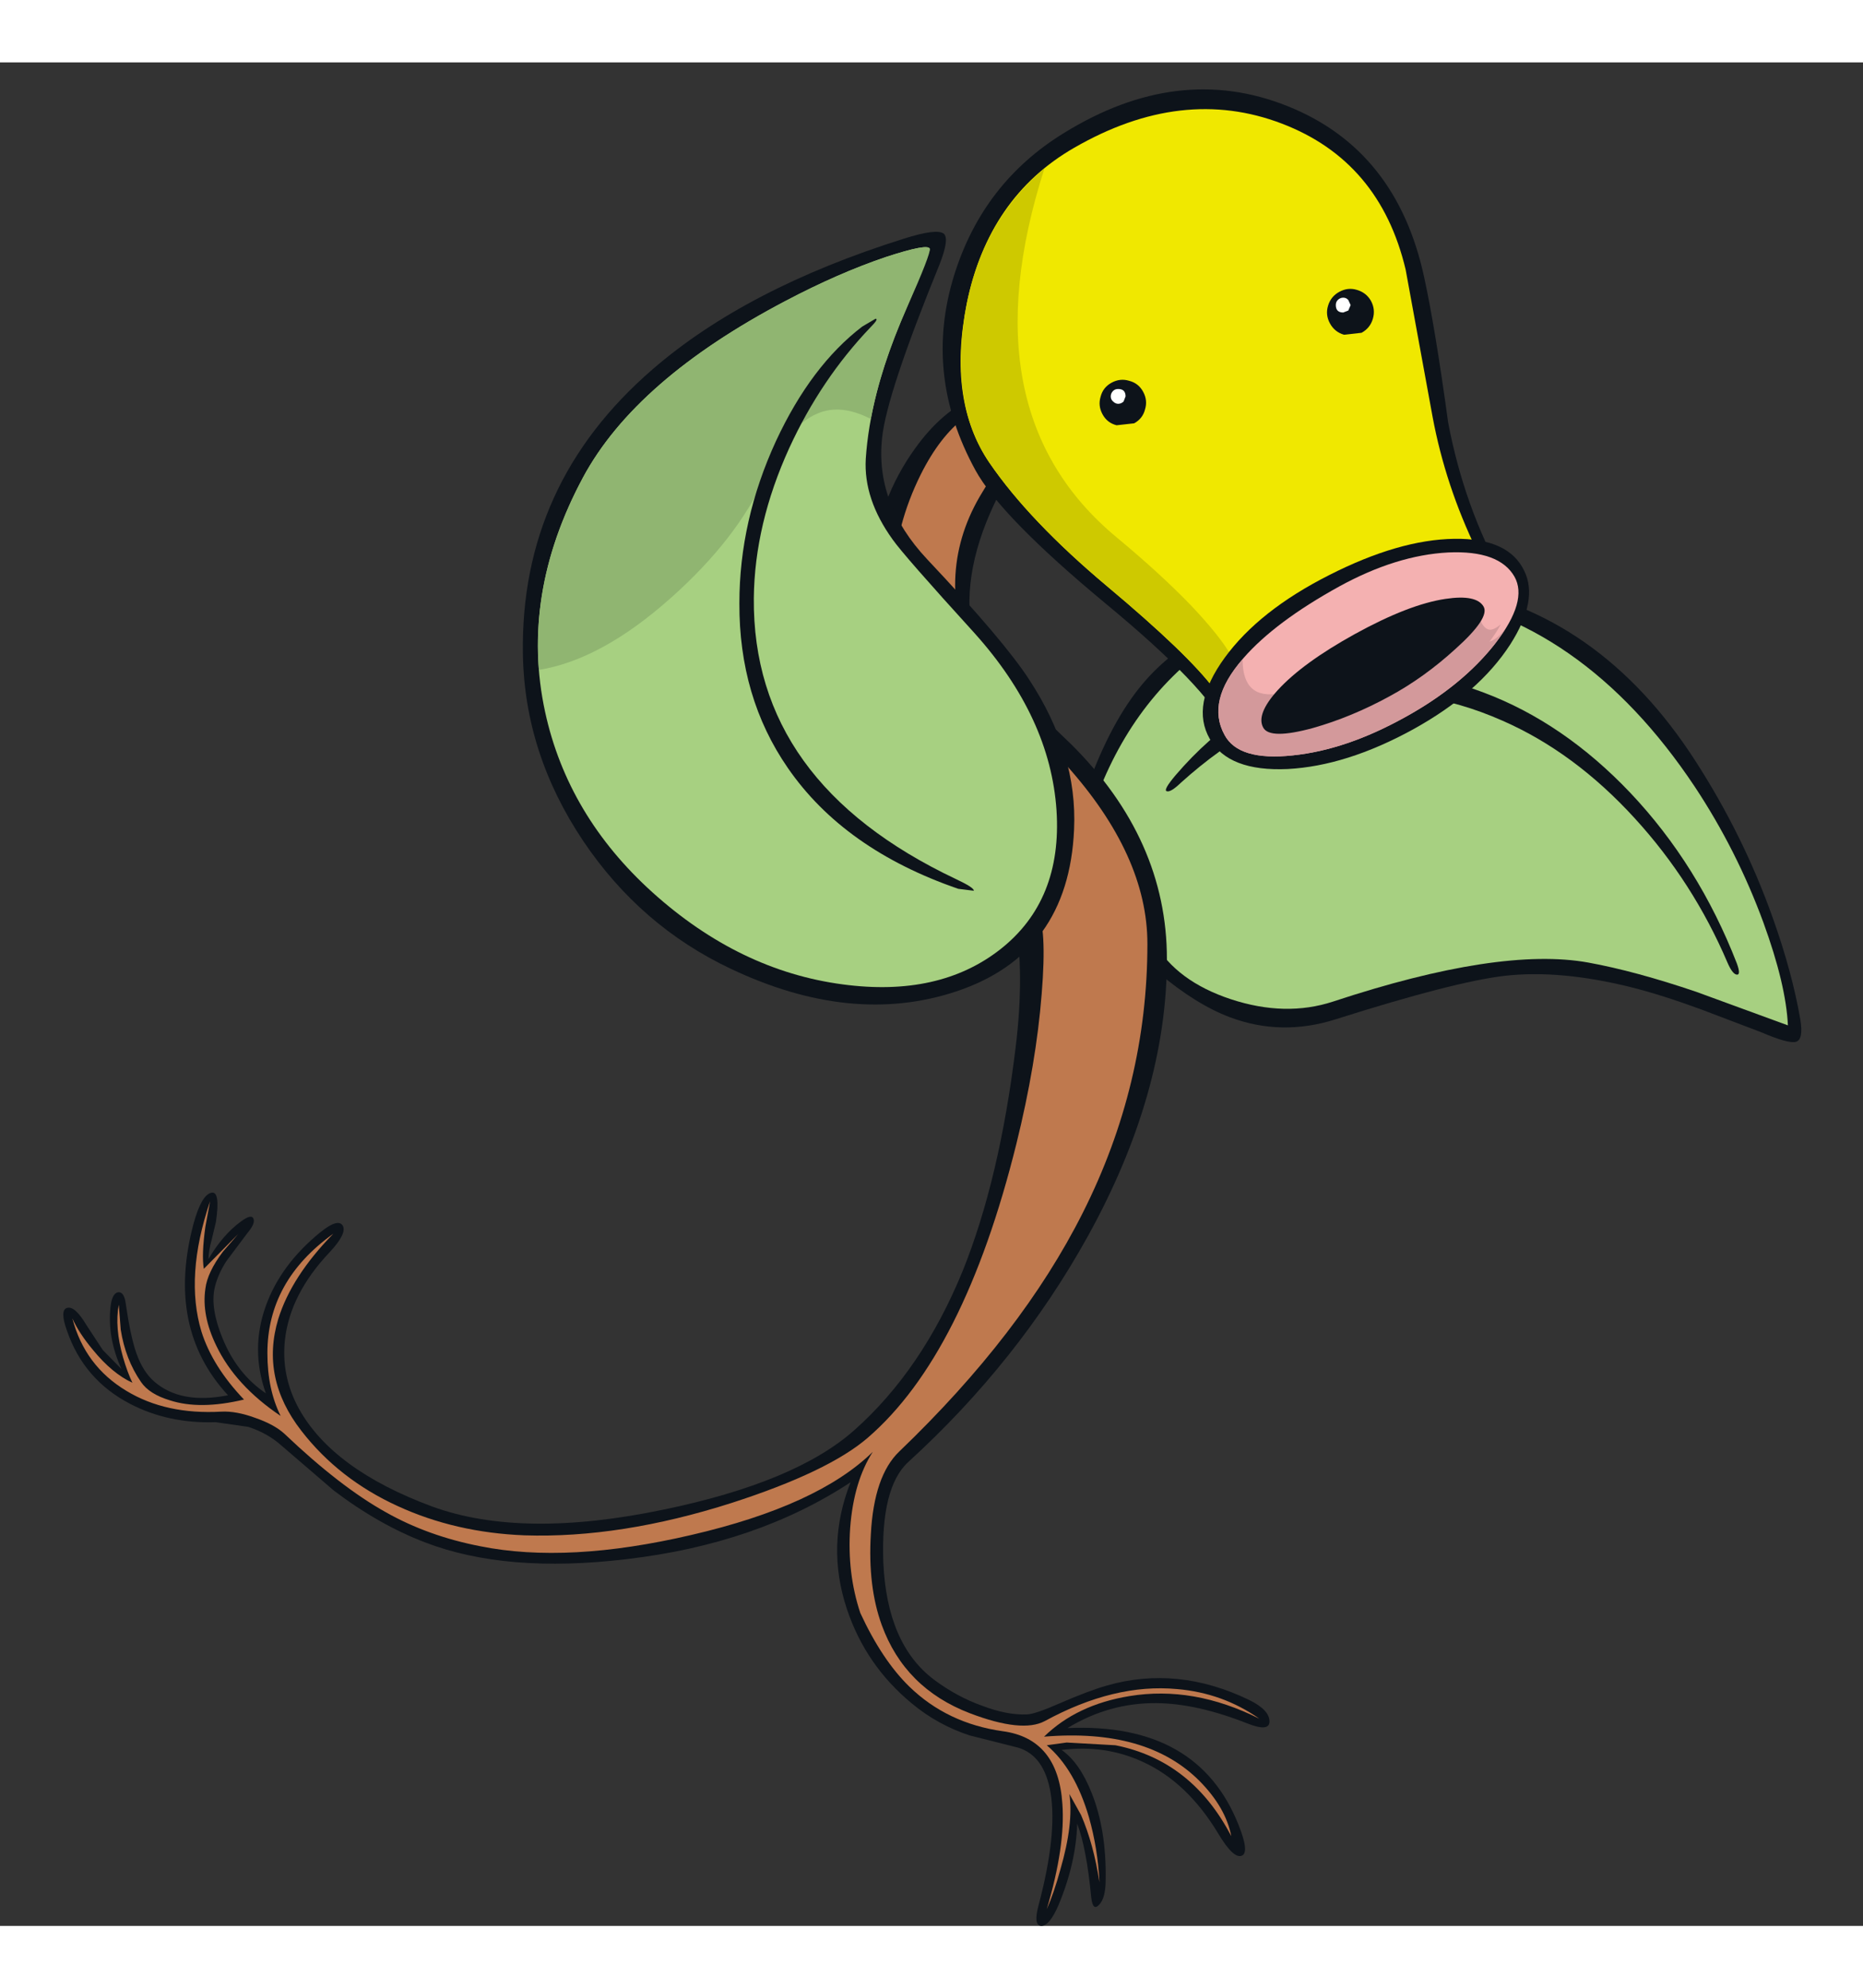 <svg:svg xmlns:svg="http://www.w3.org/2000/svg" height="239px" version="1.1" viewBox="-8.175 -3.6 238.8 238.8" width="224px"><svg:rect x="-8.175" y="-3.6" width="238.8" height="238.8" fill="#333333" stroke="none"/><svg:g><svg:path d="M177.25 63.55 Q196.8 66.8 209.1 85.85 215.3 95.45 219.05 106.0 221.55 113.0 222.6 119.1 223.0 121.6 222.05 121.9 221.1 122.2 217.5 120.65 L210.0 117.8 Q204.85 115.9 200.85 114.9 191.8 112.65 184.7 113.45 178.25 114.2 163.1 119.0 156.1 121.25 149.45 118.75 145.1 117.1 140.3 113.05 139.9 103.5 138.65 99.45 136.95 93.85 131.65 88.05 134.7 80.05 138.75 75.5 142.15 71.65 148.25 68.3 161.7 61.0 177.25 63.55" fill="#0d131a" /><svg:path d="M173.5 64.5 Q194.55 67.45 209.05 89.2 214.45 97.35 217.85 106.6 220.75 114.55 221.0 119.8 L209.25 115.5 Q201.45 112.85 195.4 111.75 184.05 109.7 162.7 116.75 156.6 118.75 149.6 116.45 142.65 114.15 139.8 109.2 139.5 106.8 136.4 98.8 133.45 91.3 132.6 90.0 137.85 76.5 149.3 69.5 160.5 62.7 173.5 64.5" fill="#a7d081" /><svg:path d="M201.4 93.3 Q193.65 84.8 184.4 80.75 162.65 71.15 143.2 88.7 141.9 89.95 141.4 89.8 140.85 89.7 142.55 87.7 150.75 78.15 161.45 75.55 171.45 73.15 182.0 77.15 192.25 81.0 200.8 90.0 209.55 99.25 214.45 111.85 215.0 113.35 214.45 113.3 213.9 113.25 213.25 111.75 208.85 101.45 201.4 93.3" fill="#0d131a" /><svg:path d="M123.15 39.3 Q124.9 41.0 124.1 43.65 L121.15 49.4 Q115.5 59.2 116.15 67.35 116.45 71.15 120.5 75.5 L129.1 83.75 Q141.4 95.95 141.4 111.3 141.4 128.5 131.25 146.85 122.35 162.9 108.25 175.75 104.7 179.0 105.05 188.6 105.5 199.1 111.55 203.65 114.5 205.85 117.75 207.0 120.9 208.2 123.45 208.1 124.55 208.05 127.6 206.7 131.4 205.05 133.7 204.4 142.75 201.8 151.95 206.25 154.5 207.5 154.55 208.95 154.6 210.4 151.7 209.25 145.25 206.7 140.05 206.65 134.0 206.6 128.65 209.85 145.4 209.1 150.6 222.3 152.0 225.8 151.0 226.2 149.95 226.65 148.0 223.4 144.0 216.75 138.25 214.15 133.45 211.95 127.9 212.65 130.2 214.25 131.75 218.15 133.65 222.9 133.55 229.25 133.55 231.65 132.7 232.5 131.9 233.35 131.7 231.55 131.1 225.25 129.9 222.1 129.75 227.15 127.5 232.55 126.35 235.2 125.3 235.2 124.25 235.15 124.95 232.55 127.35 223.5 126.5 218.2 125.7 213.35 122.3 212.35 L116.15 210.8 Q112.0 209.45 108.65 206.65 102.8 201.8 100.4 194.65 97.65 186.45 100.85 178.35 88.85 186.25 72.15 188.2 56.7 190.05 46.3 186.05 40.4 183.8 34.6 179.4 L27.85 173.6 Q26.1 172.05 23.65 171.25 L19.45 170.65 Q13.4 170.85 8.5 168.3 2.55 165.2 0.4 158.9 -0.55 156.25 0.45 156.0 1.45 155.75 2.9 158.2 L5.0 161.4 7.4 163.85 Q5.55 159.8 6.0 155.8 6.2 154.15 6.95 154.0 7.75 153.9 7.95 155.5 8.55 159.65 9.3 161.8 10.15 164.2 11.6 165.45 15.0 168.4 21.05 167.2 13.05 158.55 16.65 145.15 17.65 141.55 18.9 141.25 20.1 140.95 19.5 145.0 L18.95 147.3 Q18.55 148.75 18.55 149.75 20.35 146.65 22.75 144.9 24.05 143.95 24.3 144.55 24.6 145.15 23.55 146.4 L20.85 150.0 Q19.75 151.7 19.35 153.4 18.75 156.0 20.35 159.9 22.2 164.45 25.9 166.95 23.9 161.3 25.9 155.75 27.8 150.45 32.9 146.3 35.15 144.5 35.75 145.45 36.35 146.45 34.05 148.9 29.0 154.25 28.35 160.1 27.85 164.7 30.1 168.85 34.4 176.7 47.2 181.45 58.7 185.65 76.9 181.85 93.8 178.35 101.3 171.7 110.05 163.95 115.25 151.2 119.95 139.5 122.0 122.7 124.4 103.3 116.75 93.8 L110.35 87.1 Q106.8 83.35 105.65 79.4 99.7 58.95 109.1 45.9 112.6 41.0 117.0 39.15 L123.15 39.3" fill="#0d131a" /><svg:path d="M109.85 49.2 Q112.3 44.3 115.5 41.9 118.55 39.6 120.25 41.2 122.35 43.15 121.1 45.9 L117.4 52.05 Q111.45 62.3 116.75 74.45 117.2 75.5 120.95 79.0 L128.5 86.45 Q138.9 98.05 138.9 109.35 138.9 127.4 130.6 143.85 122.8 159.35 107.1 174.4 103.85 177.5 103.45 185.0 103.05 191.7 104.85 196.65 107.8 204.75 116.15 207.95 122.85 210.5 125.75 208.95 134.65 204.1 142.7 204.85 148.55 205.35 153.25 208.65 144.8 204.4 136.6 205.75 129.85 206.85 125.65 210.95 138.85 209.85 145.6 216.65 148.95 220.05 149.65 223.7 144.6 214.0 134.8 212.05 L128.55 211.7 126.0 212.05 Q129.6 215.1 131.4 221.25 132.55 225.3 132.75 229.6 132.0 224.7 130.4 221.0 L128.9 218.3 Q129.45 222.1 127.75 227.95 126.95 230.9 126.0 233.05 128.4 225.0 128.0 219.55 127.45 211.2 120.35 210.25 113.25 209.25 108.4 204.55 104.9 201.15 102.1 195.1 100.4 190.0 100.8 184.2 101.25 178.25 103.7 174.45 96.65 181.35 80.45 185.1 64.6 188.8 53.4 186.55 46.7 185.25 41.3 182.2 35.45 178.95 28.3 172.15 27.0 170.95 24.55 170.1 22.1 169.2 20.2 169.3 13.1 169.7 8.05 166.65 2.7 163.45 1.1 157.35 1.95 159.25 3.75 161.4 6.2 164.4 8.8 165.6 8.15 164.25 7.6 162.35 6.5 158.5 7.05 155.6 L7.3 158.8 Q7.9 162.6 9.9 165.5 10.95 167.05 13.6 167.85 17.45 169.1 23.1 167.75 19.05 163.5 17.65 159.05 15.5 151.95 18.75 142.35 L18.15 145.6 Q17.65 149.2 17.95 151.0 L22.35 146.55 20.4 148.8 Q18.4 151.45 18.15 153.55 17.65 156.95 19.55 160.85 22.0 165.95 27.8 169.85 26.1 166.45 26.1 161.8 26.1 152.55 34.55 146.5 29.2 151.95 27.5 157.4 25.2 165.0 30.45 171.75 35.25 177.95 42.8 181.4 50.2 184.8 59.05 185.15 71.35 185.55 85.6 181.0 98.0 177.0 103.05 172.65 115.4 162.0 122.1 135.0 124.65 124.7 125.35 115.75 126.05 107.2 124.75 104.9 L115.3 89.35 Q109.85 80.6 108.6 77.0 103.4 62.15 109.85 49.2" fill="#bf794e" /><svg:path d="M177.45 42.55 Q179.5 53.35 184.55 62.45 186.7 66.4 182.15 72.5 178.15 77.85 172.55 80.9 168.15 83.35 160.05 84.35 150.6 85.5 148.95 81.8 146.55 76.5 133.55 65.75 120.1 54.6 116.85 48.65 110.15 36.4 114.15 23.6 117.85 11.8 128.2 5.45 142.85 -3.6 156.85 2.0 170.9 7.6 174.4 24.05 175.8 30.5 177.45 42.55" fill="#0d131a" /><svg:path d="M172.0 22.95 L175.45 41.8 Q177.1 50.65 181.15 59.0 182.85 62.45 177.9 67.7 173.95 71.9 168.55 74.9 165.1 76.8 158.4 77.05 150.9 77.35 148.95 74.35 L147.5 76.75 Q144.15 72.25 133.7 63.5 123.75 55.15 118.65 47.7 113.25 39.75 115.75 27.3 118.55 13.65 129.5 7.35 143.35 -0.65 156.15 4.25 168.7 9.05 172.0 22.95" fill="#f0e800" /><svg:path d="M138.35 38.6 Q138.95 39.7 138.6 40.85 138.3 42.05 137.2 42.65 L134.95 42.9 Q133.75 42.6 133.15 41.5 132.55 40.4 132.9 39.25 133.2 38.05 134.3 37.45 135.4 36.85 136.55 37.2 137.75 37.5 138.35 38.6" fill="#0d131a" /><svg:path d="M167.55 26.95 Q168.15 28.05 167.8 29.25 167.45 30.45 166.35 31.05 L164.1 31.3 Q162.9 30.95 162.3 29.85 161.7 28.75 162.05 27.6 162.4 26.4 163.5 25.8 164.6 25.2 165.75 25.55 166.95 25.9 167.55 26.95" fill="#0d131a" /><svg:path d="M118.65 47.7 Q113.8 40.65 115.4 29.35 117.15 17.2 125.7 10.0 115.65 41.3 135.0 57.3 140.6 61.95 144.5 66.0 148.2 69.9 149.65 72.45 150.4 73.8 149.05 75.45 L147.5 76.75 Q144.15 72.25 133.7 63.5 123.75 55.15 118.65 47.7" fill="#cec900" /><svg:path d="M187.2 61.55 Q189.05 65.3 185.4 71.0 181.35 77.25 172.9 81.9 164.4 86.55 156.9 86.95 149.3 87.3 146.9 83.1 144.4 78.75 148.8 72.7 153.2 66.65 162.2 62.1 171.15 57.55 178.25 57.45 185.2 57.35 187.2 61.55" fill="#0d131a" /><svg:path d="M185.95 62.3 Q187.7 65.4 183.5 70.85 179.25 76.3 171.85 80.35 164.35 84.5 157.55 85.2 150.6 85.95 148.8 82.6 146.4 78.25 151.2 72.75 155.25 68.1 163.5 63.55 170.8 59.55 177.45 59.2 184.0 58.9 185.95 62.3" fill="#f4b1b1" /><svg:path d="M181.5 66.9 Q180.35 68.8 181.55 70.15 182.75 71.55 184.8 68.95 183.0 71.9 179.65 74.9 176.15 78.0 171.85 80.35 164.35 84.5 157.55 85.2 150.6 85.95 148.8 82.6 146.4 78.25 151.1 72.9 151.1 78.15 155.9 77.25 157.5 76.95 170.7 70.9 182.3 65.55 181.5 66.9" fill="#d3999b" /><svg:path d="M112.25 22.3 Q105.5 38.85 104.9 44.45 103.95 52.9 110.65 60.05 120.55 70.55 123.75 75.5 129.95 84.95 129.5 94.7 128.8 110.65 114.4 115.45 101.0 119.9 85.5 112.55 73.95 107.1 66.6 96.2 59.05 84.95 58.85 72.2 58.5 50.4 75.45 35.75 87.45 25.35 107.65 19.0 111.9 17.65 112.8 18.35 113.55 19.0 112.25 22.3" fill="#0d131a" /><svg:path d="M92.55 26.95 Q99.3 23.4 105.35 21.35 110.85 19.55 111.0 20.3 111.1 20.65 107.4 29.35 103.35 38.95 102.8 47.2 102.5 52.35 106.25 57.55 107.65 59.55 116.75 69.55 126.45 80.35 127.25 92.25 128.0 103.8 120.05 110.05 112.2 116.2 99.85 114.55 86.6 112.8 75.45 102.75 64.6 92.95 61.7 79.65 58.45 64.7 66.55 49.6 73.3 37.05 92.55 26.95" fill="#a7d081" /><svg:path d="M181.4 67.45 L181.75 68.25 Q182.2 69.05 182.8 69.1 183.4 69.1 184.2 68.4 182.75 71.15 179.55 74.0 176.25 77.0 171.7 79.45 164.2 83.55 158.0 84.25 151.6 84.95 149.75 81.65 148.4 79.2 149.25 76.6 149.25 79.15 150.15 79.85 151.7 81.05 153.9 80.05 155.0 79.5 155.8 78.75 L181.4 67.45" fill="#d3999b" /><svg:path d="M182.0 66.15 Q182.8 67.6 178.4 71.55 174.35 75.25 169.9 77.65 165.05 80.3 160.1 81.7 154.6 83.2 153.75 81.65 152.8 79.95 155.6 76.85 158.8 73.35 165.5 69.65 172.4 65.85 177.1 65.15 181.1 64.55 182.0 66.15" fill="#0d131a" /><svg:path d="M135.15 40.15 Q134.8 40.15 134.5 39.85 134.2 39.6 134.2 39.2 134.2 38.8 134.5 38.5 134.75 38.25 135.15 38.25 136.1 38.25 136.1 39.2 L135.85 39.85 Q135.55 40.15 135.15 40.15" fill="#ffffff" /><svg:path d="M164.0 28.45 Q163.05 28.45 163.05 27.5 163.05 27.1 163.3 26.85 163.6 26.55 164.0 26.55 164.4 26.55 164.65 26.85 L164.95 27.5 164.65 28.2 164.0 28.45" fill="#ffffff" /><svg:path d="M92.55 26.95 Q99.3 23.4 105.35 21.35 110.85 19.55 111.0 20.3 111.15 20.9 108.15 27.65 104.65 35.55 103.45 42.1 99.6 40.1 96.6 41.4 92.85 42.95 89.85 49.6 86.25 57.5 77.9 64.95 68.95 72.95 60.9 74.25 59.95 61.85 66.55 49.6 73.3 37.05 92.55 26.95" fill="#90b571" /><svg:path d="M102.35 30.25 L104.05 29.25 Q104.5 29.25 103.4 30.35 97.05 37.0 93.0 45.8 88.55 55.55 88.45 65.05 88.25 88.7 114.35 101.05 116.7 102.15 116.65 102.55 L114.65 102.3 Q100.0 97.25 92.8 86.8 86.55 77.75 86.6 65.7 86.6 55.1 91.3 44.9 95.8 35.25 102.35 30.25" fill="#0d131a" /></svg:g></svg:svg>